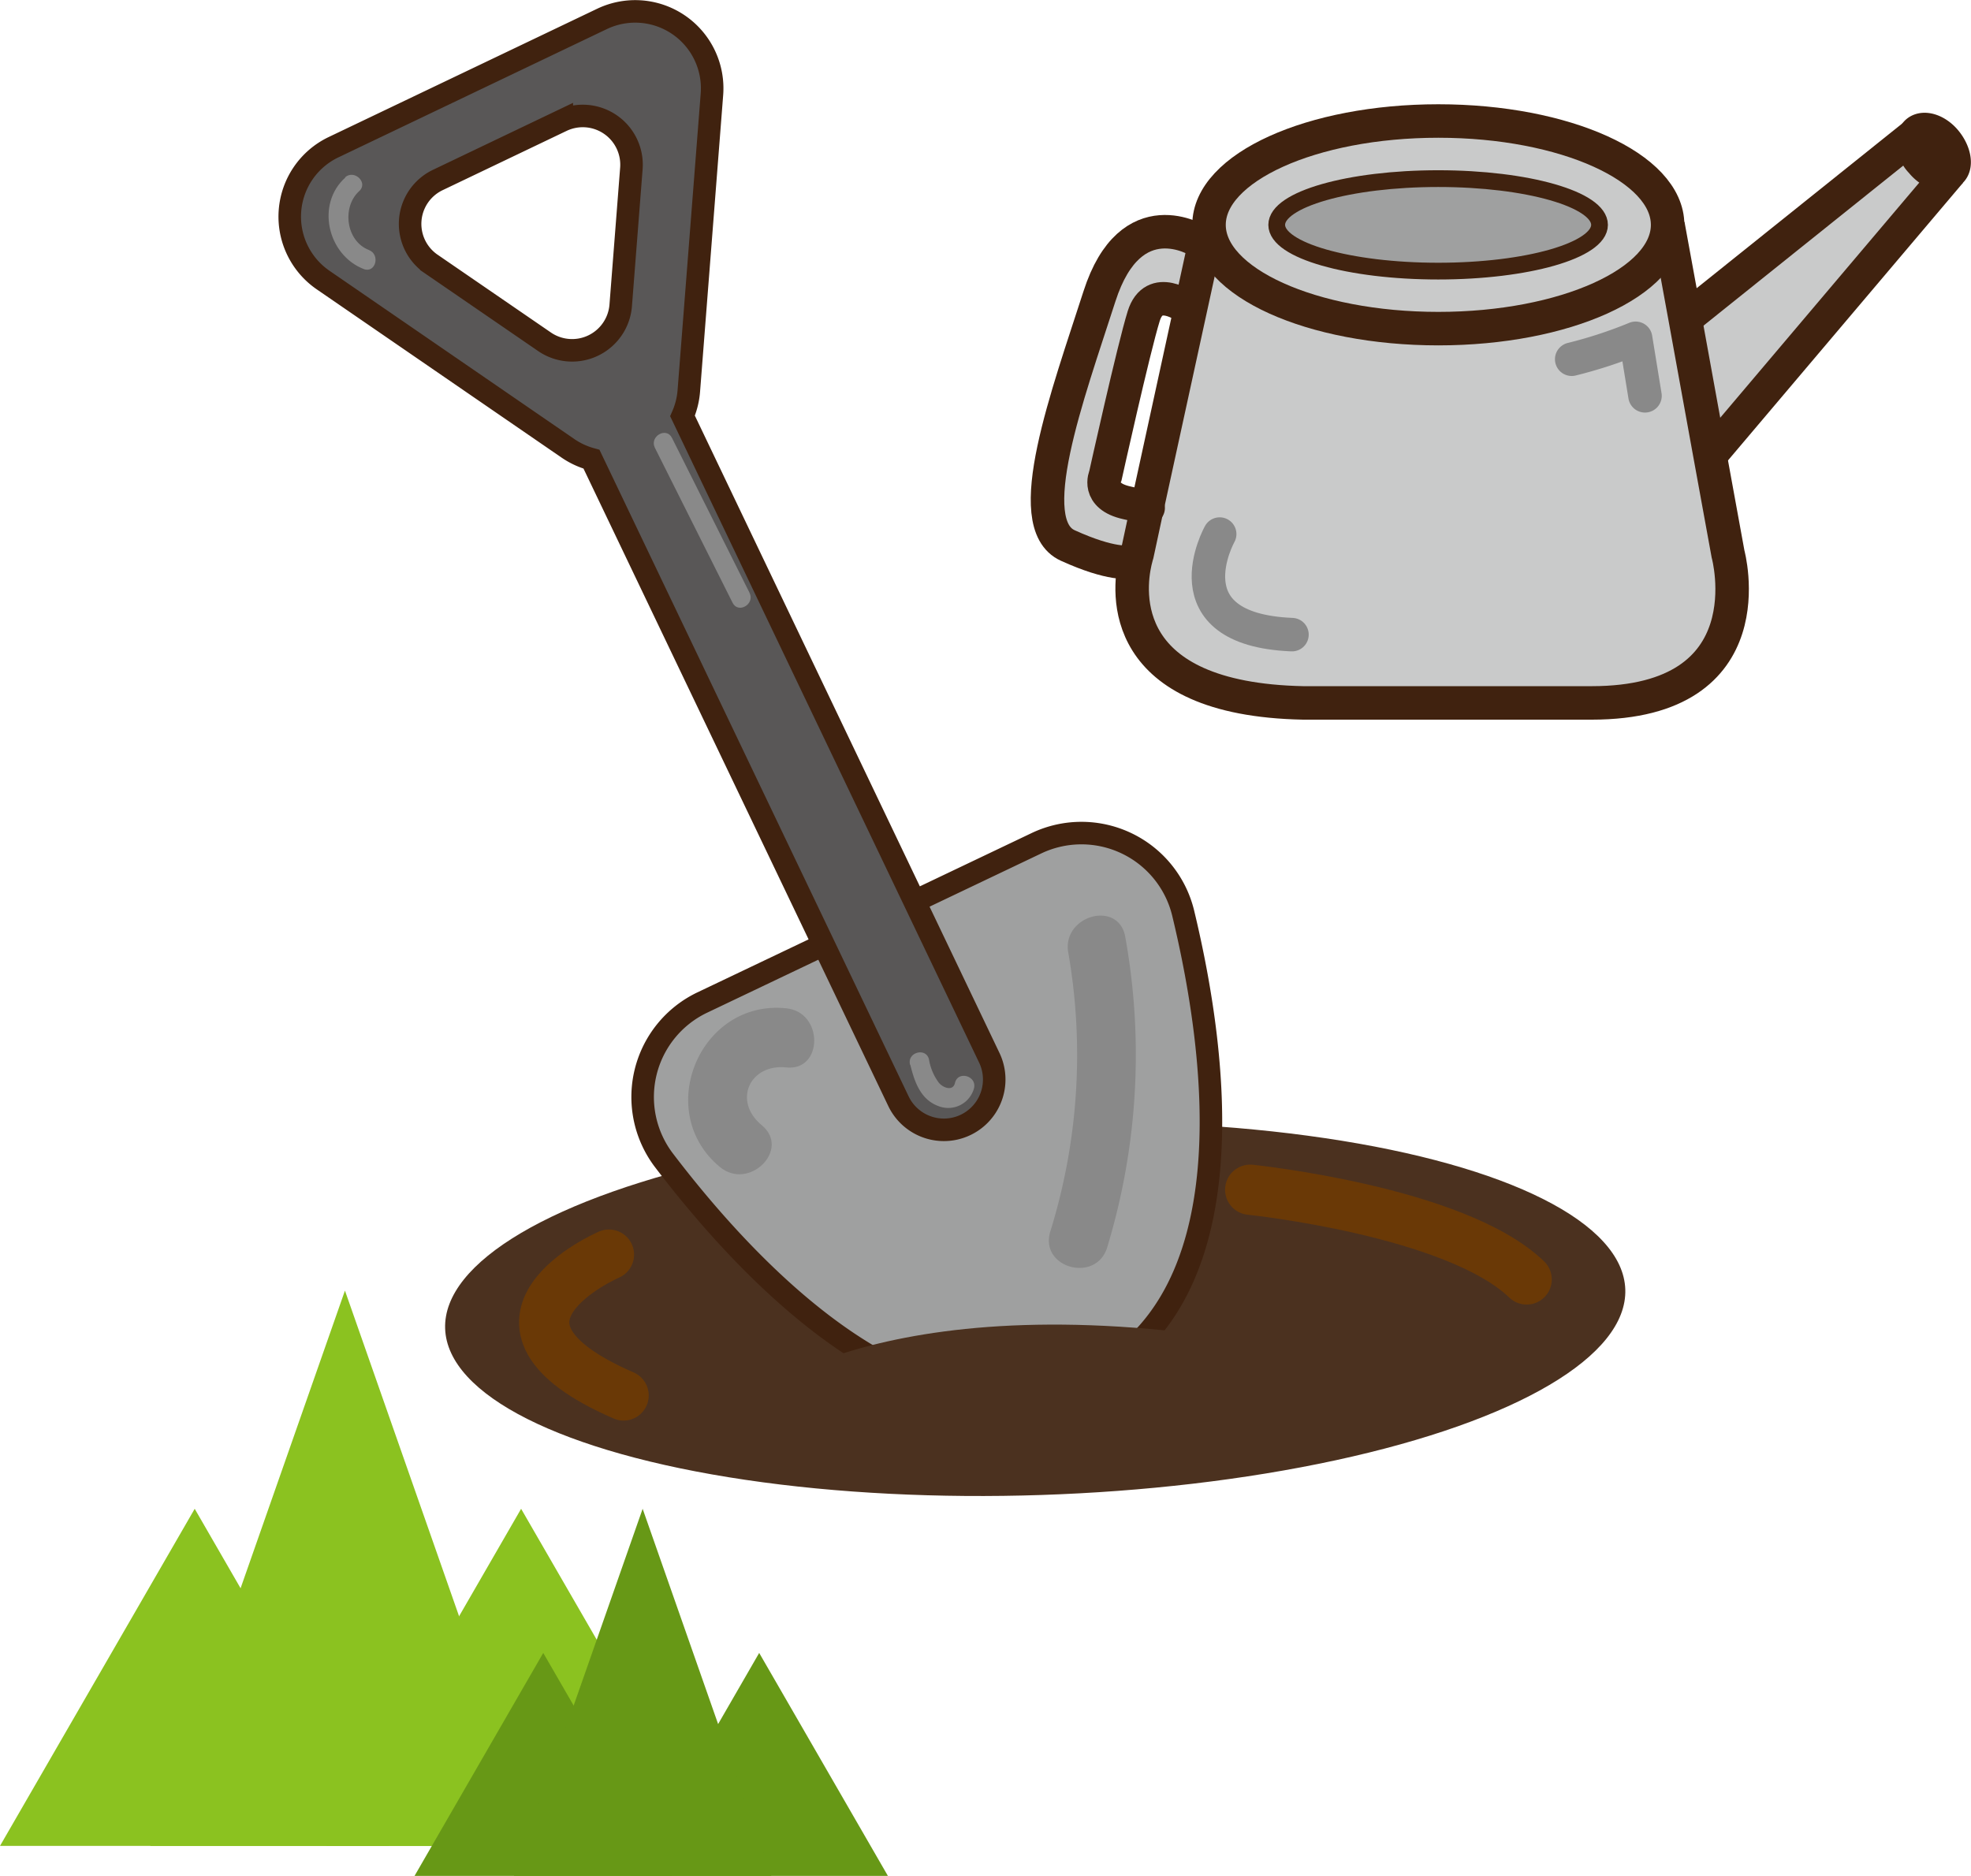 <svg xmlns="http://www.w3.org/2000/svg" viewBox="0 0 197.7 188.2"><defs><style>.a0ee1ca6-361e-4e55-bf5e-952fd3de94a6{fill:#8bc220;}.a5e4a699-6176-46c9-a6a6-9eb41e3ae33e{fill:#679816;}.aea596e3-8dbb-407f-865c-712923434b54{fill:#898989;}.e2d8f41f-b075-4e49-9c18-b014ff98d7df{fill:#c9caca;}.a30186d0-aeae-4fc1-a894-e351b4a0ade0,.ab3366b8-8f4b-42fd-be33-d5d239c17e93{fill:#9fa0a0;}.a055421e-7c5e-40e4-9a8b-4966b2cff055,.a8b634ab-1349-4071-bd18-615733e1c16a,.b3d1aa11-1793-4f6a-ac1c-8a1efb086d7d,.b7c0b0e6-912a-4514-969b-40e3ca38d7ea,.e0f00342-67f0-40d0-ad99-7c9708e817e3{fill:none;}.a055421e-7c5e-40e4-9a8b-4966b2cff055,.ab3366b8-8f4b-42fd-be33-d5d239c17e93,.b7c0b0e6-912a-4514-969b-40e3ca38d7ea,.ee0508cd-7fdb-454d-a7ad-9d1a60d7305b{stroke:#40220f;}.a055421e-7c5e-40e4-9a8b-4966b2cff055,.ab3366b8-8f4b-42fd-be33-d5d239c17e93,.b3d1aa11-1793-4f6a-ac1c-8a1efb086d7d,.b7c0b0e6-912a-4514-969b-40e3ca38d7ea,.ee0508cd-7fdb-454d-a7ad-9d1a60d7305b{stroke-miterlimit:10;}.b7c0b0e6-912a-4514-969b-40e3ca38d7ea{stroke-width:1.68px;}.a055421e-7c5e-40e4-9a8b-4966b2cff055,.a8b634ab-1349-4071-bd18-615733e1c16a,.b3d1aa11-1793-4f6a-ac1c-8a1efb086d7d{stroke-width:3.36px;}.a8b634ab-1349-4071-bd18-615733e1c16a,.b3d1aa11-1793-4f6a-ac1c-8a1efb086d7d{stroke:#898989;}.a8b634ab-1349-4071-bd18-615733e1c16a,.b3d1aa11-1793-4f6a-ac1c-8a1efb086d7d,.e0f00342-67f0-40d0-ad99-7c9708e817e3{stroke-linecap:round;}.a8b634ab-1349-4071-bd18-615733e1c16a,.e0f00342-67f0-40d0-ad99-7c9708e817e3{stroke-linejoin:round;}.b1c30e71-8acd-485d-a052-de8ce88789c5{fill:#4b311f;}.ab3366b8-8f4b-42fd-be33-d5d239c17e93,.ee0508cd-7fdb-454d-a7ad-9d1a60d7305b{stroke-width:2.26px;}.ee0508cd-7fdb-454d-a7ad-9d1a60d7305b{fill:#595757;}.e0f00342-67f0-40d0-ad99-7c9708e817e3{stroke:#6a3906;stroke-width:5.04px;}</style></defs><title>鏟子</title><g id="bd142a8e-e59a-4aeb-ae37-9fcfa5ecc38d" data-name="圖層 2"><g id="eab780a0-61cb-48e8-abf9-fa8fbe54c4bc" data-name="圖層 1"><polygon class="a0ee1ca6-361e-4e55-bf5e-952fd3de94a6" points="19.53 151.37 0 185.19 39.05 185.19 19.53 151.37"/><polygon class="a0ee1ca6-361e-4e55-bf5e-952fd3de94a6" points="52.27 151.37 32.75 185.19 71.8 185.19 52.27 151.37"/><polygon class="a0ee1ca6-361e-4e55-bf5e-952fd3de94a6" points="34.6 129.48 15.07 185.19 54.12 185.19 34.6 129.48"/><polygon class="a5e4a699-6176-46c9-a6a6-9eb41e3ae33e" points="54.49 165.83 41.58 188.2 67.41 188.2 54.49 165.83"/><polygon class="a5e4a699-6176-46c9-a6a6-9eb41e3ae33e" points="76.15 165.83 63.24 188.2 89.06 188.2 76.15 165.83"/><polygon class="a5e4a699-6176-46c9-a6a6-9eb41e3ae33e" points="64.46 151.37 51.55 188.2 77.37 188.2 64.46 151.37"/><path class="aea596e3-8dbb-407f-865c-712923434b54" d="M192.09,13.51a.85.85,0,0,1,.22-.28c.69-.55,2-.11,2.88,1s1.1,2.47.42,3-2,.11-2.88-1A2.62,2.62,0,0,1,192.09,13.51Z"/><path class="e2d8f41f-b075-4e49-9c18-b014ff98d7df" d="M195.61,17.26l-24,28.38h-.09L169,31.79l.42-.08,22.71-18.2a2.62,2.62,0,0,0,.64,2.74C193.64,17.37,194.93,17.81,195.61,17.26Z"/><path class="e2d8f41f-b075-4e49-9c18-b014ff98d7df" d="M173.31,55.57s4.11,14.94-13.68,14.94H130.69c-18.67-.38-17.53-11.19-16.85-14.18.11-.48.2-.76.2-.76l1-4.65s.37.07,0,0l4.36-20,1.44-6.61.39-1.76c0,5.75,10.3,10.41,23,10.41s23-4.66,23-10.41L169,31.79l2.54,13.86Z"/><path class="e2d8f41f-b075-4e49-9c18-b014ff98d7df" d="M144.26,12.14c12.71,0,23,4.66,23,10.42S157,33,144.26,33s-23-4.66-23-10.41S131.55,12.14,144.26,12.14Zm16.18,10.42c0-2.57-7.25-4.64-16.18-4.64s-16.2,2.07-16.2,4.64,7.26,4.64,16.2,4.64S160.44,25.12,160.44,22.56Z"/><path class="a30186d0-aeae-4fc1-a894-e351b4a0ade0" d="M144.26,17.92c8.93,0,16.18,2.07,16.18,4.64s-7.25,4.64-16.18,4.64-16.2-2.08-16.2-4.64S135.32,17.92,144.26,17.92Z"/><path class="e2d8f41f-b075-4e49-9c18-b014ff98d7df" d="M113.49,56.33c-.25.05-2,.33-6.38-1.63-4.79-2.15,0-15.14,3.17-25s9.92-5.56,9.92-5.56l.66.15-1.44,6.61-.42-.09s-3.25-2.44-4.28.87-3.84,16-3.84,16-.94,2.05,2.13,2.73l2,.47v0l-1,4.65s-.09.28-.2.76Z"/><path class="b7c0b0e6-912a-4514-969b-40e3ca38d7ea" d="M160.44,22.56c0,2.56-7.25,4.64-16.18,4.64s-16.2-2.08-16.2-4.64,7.26-4.64,16.2-4.64S160.44,20,160.44,22.56Z"/><path class="a055421e-7c5e-40e4-9a8b-4966b2cff055" d="M167.27,22.56c0,5.75-10.3,10.41-23,10.41s-23-4.66-23-10.41,10.3-10.42,23-10.42S167.27,16.8,167.27,22.56Z"/><path class="a055421e-7c5e-40e4-9a8b-4966b2cff055" d="M121.25,22.56l-.39,1.76-1.44,6.61-4.36,20v0l-1,4.65s-.09.28-.2.76c-.68,3-1.82,13.8,16.85,14.18h28.94c17.79,0,13.68-14.94,13.68-14.94l-1.81-9.92L169,31.79l-1.69-9.23"/><line class="a055421e-7c5e-40e4-9a8b-4966b2cff055" x1="195.61" y1="17.26" x2="171.59" y2="45.64"/><polyline class="a055421e-7c5e-40e4-9a8b-4966b2cff055" points="169.38 31.71 192.09 13.51 192.22 13.4"/><path class="a055421e-7c5e-40e4-9a8b-4966b2cff055" d="M192.09,13.51a.85.85,0,0,1,.22-.28c.69-.55,2-.11,2.88,1s1.1,2.47.42,3-2,.11-2.88-1A2.62,2.62,0,0,1,192.09,13.51Z"/><path class="a055421e-7c5e-40e4-9a8b-4966b2cff055" d="M120.2,24.17s-6.76-4.27-9.92,5.56-8,22.82-3.17,25c4.4,2,6.13,1.68,6.38,1.63h0"/><path class="a055421e-7c5e-40e4-9a8b-4966b2cff055" d="M119,30.84s-3.25-2.44-4.28.87-3.84,16-3.84,16-.94,2.05,2.13,2.73l2,.47c.37.1,0,0,0,0"/><path class="b3d1aa11-1793-4f6a-ac1c-8a1efb086d7d" d="M122.34,53.58s-5.36,9.57,7.25,10.09"/><path class="a8b634ab-1349-4071-bd18-615733e1c16a" d="M165,39.71l-.94-5.77a45.35,45.35,0,0,1-6.41,2.1"/><ellipse class="b1c30e71-8acd-485d-a052-de8ce88789c5" cx="103.84" cy="131.32" rx="59.22" ry="18.67" transform="translate(-4.3 3.52) rotate(-1.9)"/><path class="ab3366b8-8f4b-42fd-be33-d5d239c17e93" d="M104,84.58l-16.78,8-16.78,8a10.5,10.5,0,0,0-3.81,15.87C75.94,128.66,92.89,146,109,138.32s13.27-31.83,9.67-46.74A10.5,10.5,0,0,0,104,84.58Z"/><path class="ee0508cd-7fdb-454d-a7ad-9d1a60d7305b" d="M60.38,1.9,33.43,14.78a7.72,7.72,0,0,0-1,13.33L57,45a7.75,7.75,0,0,0,2.33,1.07l30.79,64.41a5,5,0,1,0,9.11-4.36L68.46,41.73a7.73,7.73,0,0,0,.63-2.49L71.41,9.47A7.72,7.72,0,0,0,60.38,1.9Zm2.95,15L62.26,30.64a4.89,4.89,0,0,1-7.64,3.65l-11.36-7.8a4.88,4.88,0,0,1,.65-8.43l12.44-5.95A4.89,4.89,0,0,1,63.33,16.9Z"/><path class="aea596e3-8dbb-407f-865c-712923434b54" d="M78.88,101.16c-8.69-.92-13.38,10.37-6.67,15.92,2.92,2.42,7.14-1.76,4.2-4.19s-1.21-6.19,2.47-5.8,3.76-5.53,0-5.93Z"/><path class="aea596e3-8dbb-407f-865c-712923434b54" d="M107.15,95.55a59.74,59.74,0,0,1-1.8,28c-1.12,3.66,4.61,5.23,5.71,1.58A66.47,66.47,0,0,0,112.87,94c-.66-3.75-6.37-2.16-5.72,1.58Z"/><path class="aea596e3-8dbb-407f-865c-712923434b54" d="M34.65,17.8c-3,2.68-1.78,7.79,1.83,9.19,1.19.46,1.7-1.45.52-1.91-2.31-.9-2.71-4.29-1-5.88,1-.85-.46-2.25-1.4-1.4Z"/><path class="aea596e3-8dbb-407f-865c-712923434b54" d="M91.31,106.84c.41,1.65,1,3.44,2.77,4.11a2.68,2.68,0,0,0,3.62-1.78c.29-1.24-1.62-1.77-1.91-.53-.2.87-1.18.5-1.61,0a5.41,5.41,0,0,1-1-2.36c-.3-1.23-2.21-.71-1.9.53Z"/><path class="aea596e3-8dbb-407f-865c-712923434b54" d="M65.69,44.93l7.79,15.54c.57,1.14,2.27.14,1.7-1L67.4,43.93c-.57-1.14-2.28-.14-1.71,1Z"/><path class="b1c30e71-8acd-485d-a052-de8ce88789c5" d="M75.27,140.23s14.41-12.36,53.68-5l-27.93,10Z"/><path class="e0f00342-67f0-40d0-ad99-7c9708e817e3" d="M61.08,125.87S45.53,132.6,62.55,140"/><path class="e0f00342-67f0-40d0-ad99-7c9708e817e3" d="M125.4,119.36s20.61,2.13,27.73,9"/></g></g></svg>